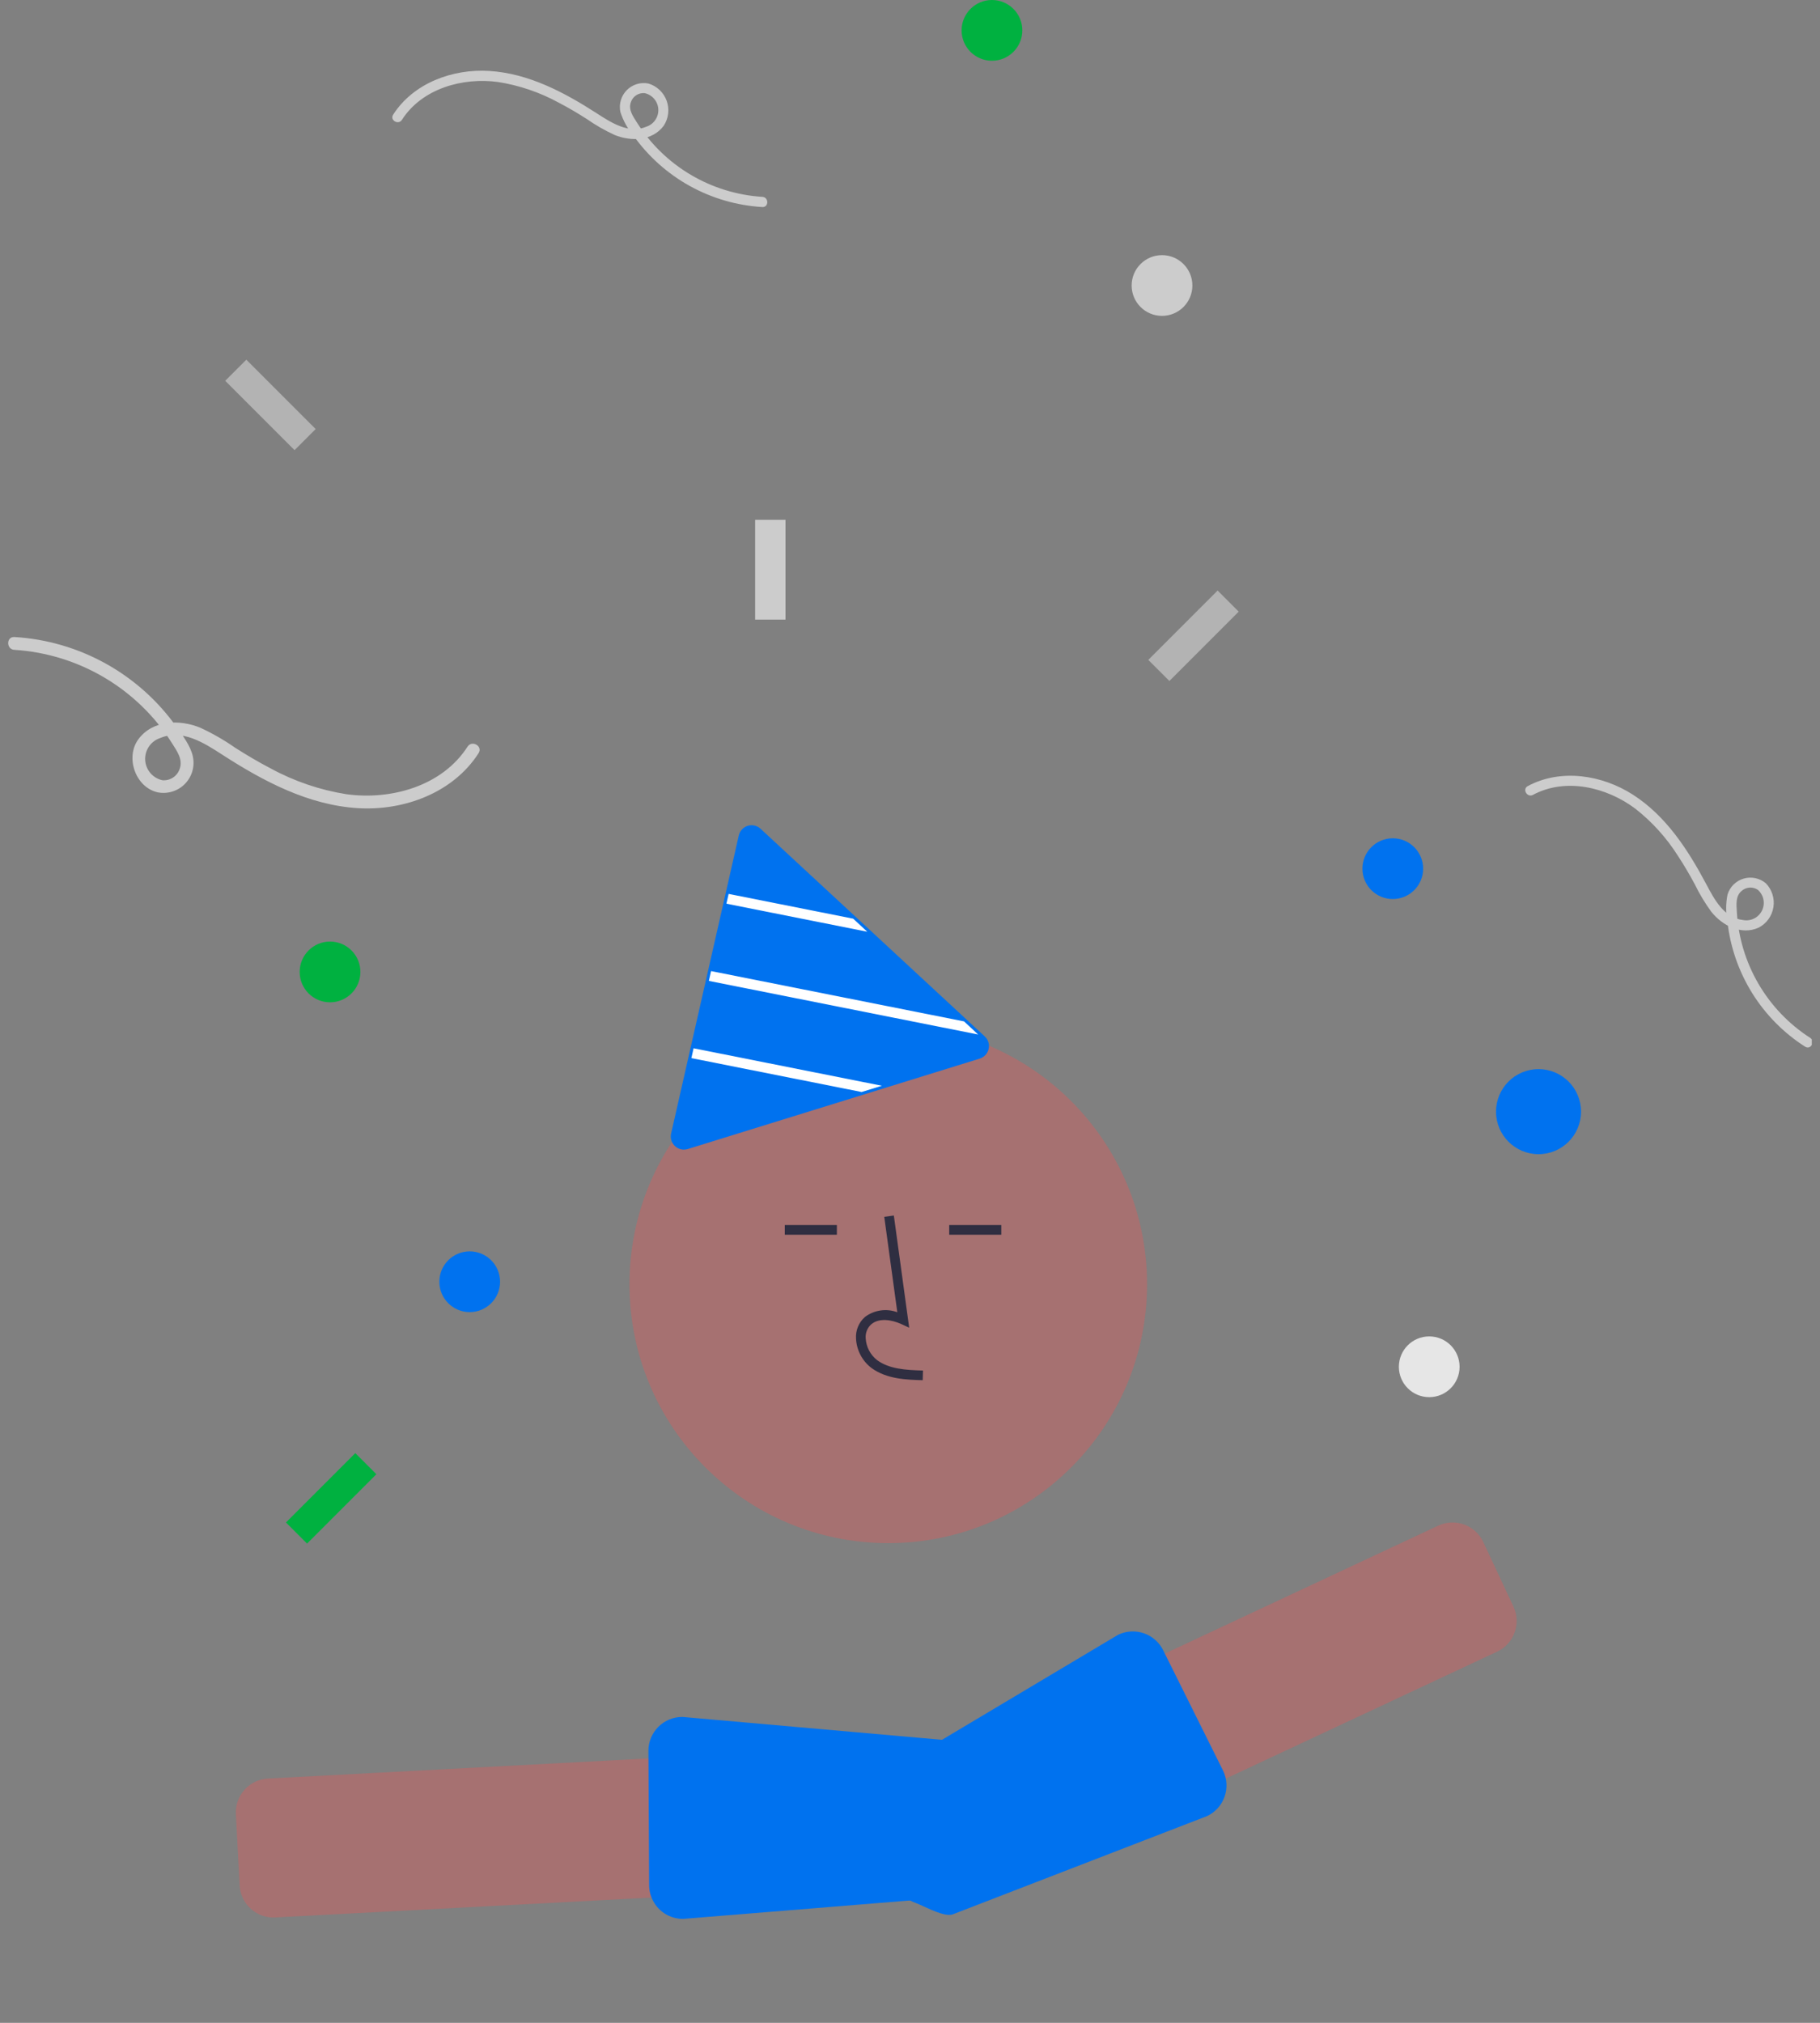 <svg width="198" height="220" viewBox="0 0 198 220" fill="none" xmlns="http://www.w3.org/2000/svg">
<rect x="0" y="0" width="198" height="220" fill="#808080" stroke="none"/>
<g clip-path="url(#clip0_1_11766)">
<path d="M96.635 167.828C112.185 167.828 124.79 155.223 124.79 139.673C124.79 124.124 112.185 111.519 96.635 111.519C81.086 111.519 68.481 124.124 68.481 139.673C68.481 155.223 81.086 167.828 96.635 167.828Z" fill="#FF4D4F" fill-opacity="0.3"/>
<path d="M28.158 208.183C27.562 207.897 27.053 207.456 26.686 206.906C26.319 206.356 26.106 205.717 26.071 205.056L25.661 197.303C25.611 196.328 25.949 195.372 26.602 194.647C27.255 193.921 28.169 193.484 29.144 193.431L93.768 190.017C94.743 189.967 95.698 190.305 96.424 190.958C97.15 191.611 97.587 192.525 97.639 193.5L98.049 201.254C98.1 202.229 97.761 203.184 97.108 203.91C96.455 204.636 95.541 205.073 94.566 205.125L29.942 208.539C29.327 208.573 28.714 208.45 28.158 208.183Z" fill="#FF4D4F" fill-opacity="0.3"/>
<path d="M72.705 208.334C72.076 208.03 71.547 207.554 71.178 206.961C70.808 206.368 70.615 205.683 70.62 204.985L70.543 190.386C70.546 189.902 70.645 189.424 70.834 188.978C71.022 188.533 71.297 188.129 71.642 187.789C71.987 187.45 72.395 187.181 72.844 187C73.292 186.818 73.772 186.727 74.256 186.731L103.737 189.33C104.518 189.335 105.503 190.544 106.295 191.514C106.543 191.819 106.758 192.082 106.915 192.241C106.983 192.311 107.049 192.384 107.111 192.458C107.674 193.129 107.979 193.979 107.971 194.855L107.907 202.619C107.898 203.595 107.501 204.528 106.805 205.212C106.109 205.897 105.17 206.277 104.194 206.27L74.294 208.697C73.744 208.695 73.201 208.571 72.705 208.334Z" fill="#0072EF"/>
<path d="M100.382 150.109L100.412 149.057C98.454 149.002 96.728 148.879 95.432 147.932C95.064 147.648 94.762 147.289 94.546 146.877C94.33 146.466 94.205 146.014 94.179 145.55C94.156 145.266 94.199 144.982 94.304 144.718C94.409 144.453 94.574 144.217 94.785 144.027C95.646 143.3 97.031 143.535 98.041 143.998L98.911 144.398L97.242 132.198L96.2 132.341L97.62 142.718C97.038 142.502 96.412 142.436 95.799 142.524C95.185 142.612 94.603 142.853 94.106 143.224C93.772 143.515 93.51 143.881 93.34 144.291C93.17 144.7 93.098 145.144 93.128 145.587C93.158 146.21 93.325 146.819 93.616 147.371C93.907 147.923 94.315 148.404 94.811 148.782C96.477 149.999 98.642 150.06 100.382 150.109Z" fill="#2F2E41"/>
<path d="M91.045 133.235H85.379V134.288H91.045V133.235Z" fill="#2F2E41"/>
<path d="M108.932 133.235H103.266V134.288H108.932V133.235Z" fill="#2F2E41"/>
<path d="M97.85 193.344L156.468 165.926C157.353 165.513 158.365 165.468 159.283 165.801C160.201 166.134 160.949 166.817 161.364 167.701L164.653 174.734C165.066 175.619 165.111 176.631 164.778 177.549C164.445 178.467 163.762 179.215 162.878 179.63L104.26 207.048C103.375 207.461 102.363 207.506 101.445 207.173C100.527 206.84 99.779 206.157 99.364 205.273L96.075 198.24C95.869 197.802 95.752 197.328 95.73 196.845C95.709 196.362 95.783 195.879 95.95 195.425C96.08 195.065 96.265 194.727 96.499 194.424C96.856 193.961 97.32 193.591 97.85 193.344Z" fill="#FF4D4F" fill-opacity="0.3"/>
<path d="M95.839 193.176L121.646 177.793C122.526 177.371 123.537 177.315 124.458 177.637C125.379 177.959 126.135 178.634 126.56 179.512L133.068 192.588C133.278 193.025 133.4 193.5 133.426 193.984C133.453 194.469 133.383 194.954 133.221 195.411C133.059 195.869 132.808 196.29 132.483 196.65C132.158 197.011 131.765 197.303 131.326 197.511L103.758 208.16C103.036 208.507 101.618 207.857 100.48 207.335C100.122 207.171 99.814 207.03 99.603 206.956C99.51 206.924 99.42 206.887 99.331 206.848C98.53 206.495 97.882 205.866 97.502 205.077L94.137 198.08C93.841 197.463 93.722 196.776 93.794 196.095C93.865 195.415 94.124 194.767 94.543 194.226C94.887 193.779 95.331 193.42 95.839 193.176Z" fill="#0072EF"/>
<path d="M74.398 125.03C74.021 125.029 73.66 124.879 73.394 124.612C73.128 124.346 72.978 123.985 72.977 123.608C72.975 123.496 72.988 123.385 73.014 123.276L80.373 90.862C80.429 90.617 80.548 90.392 80.718 90.209C80.888 90.025 81.103 89.889 81.342 89.814C81.581 89.74 81.836 89.73 82.08 89.785C82.324 89.84 82.55 89.958 82.734 90.127L107.131 112.719C107.315 112.889 107.45 113.105 107.525 113.344C107.599 113.583 107.609 113.837 107.554 114.081C107.499 114.326 107.381 114.551 107.212 114.735C107.042 114.92 106.828 115.056 106.589 115.131L74.826 124.966C74.687 125.008 74.543 125.03 74.398 125.03Z" fill="#0072EF"/>
<path d="M94.352 101.334L79.027 98.284L79.269 97.22L92.817 99.914L94.352 101.334Z" fill="white"/>
<path d="M106.417 112.513L77.117 106.682L77.358 105.613L104.881 111.086L106.417 112.513Z" fill="white"/>
<path d="M95.936 118.085L93.737 118.765L75.215 115.079L75.456 114.01L95.936 118.085Z" fill="white"/>
<path d="M167.379 125.526C169.933 125.526 172.003 123.455 172.003 120.901C172.003 118.347 169.933 116.276 167.379 116.276C164.824 116.276 162.754 118.347 162.754 120.901C162.754 123.455 164.824 125.526 167.379 125.526Z" fill="#0072EF"/>
<path d="M107.917 6.607C109.741 6.607 111.22 5.128 111.22 3.303C111.22 1.479 109.741 0 107.917 0C106.092 0 104.613 1.479 104.613 3.303C104.613 5.128 106.092 6.607 107.917 6.607Z" fill="#00B140"/>
<path d="M35.905 109.009C37.729 109.009 39.208 107.53 39.208 105.706C39.208 103.881 37.729 102.402 35.905 102.402C34.081 102.402 32.602 103.881 32.602 105.706C32.602 107.53 34.081 109.009 35.905 109.009Z" fill="#00B140"/>
<path d="M151.522 97.778C153.346 97.778 154.825 96.299 154.825 94.475C154.825 92.65 153.346 91.171 151.522 91.171C149.698 91.171 148.219 92.65 148.219 94.475C148.219 96.299 149.698 97.778 151.522 97.778Z" fill="#0072EF"/>
<path d="M51.1 142.703C52.925 142.703 54.404 141.224 54.404 139.399C54.404 137.575 52.925 136.096 51.1 136.096C49.276 136.096 47.797 137.575 47.797 139.399C47.797 141.224 49.276 142.703 51.1 142.703Z" fill="#0072EF"/>
<path d="M155.487 151.952C157.311 151.952 158.79 150.473 158.79 148.649C158.79 146.824 157.311 145.345 155.487 145.345C153.663 145.345 152.184 146.824 152.184 148.649C152.184 150.473 153.663 151.952 155.487 151.952Z" fill="#E6E6E6"/>
<path d="M126.417 34.354C128.241 34.354 129.72 32.875 129.72 31.051C129.72 29.227 128.241 27.748 126.417 27.748C124.592 27.748 123.113 29.227 123.113 31.051C123.113 32.875 124.592 34.354 126.417 34.354Z" fill="#CCCCCC"/>
<path d="M1.562 70.675C5.021 70.893 8.379 71.928 11.361 73.694C14.343 75.46 16.864 77.908 18.717 80.837C19.236 81.667 19.914 82.579 19.555 83.601C19.43 83.993 19.175 84.331 18.833 84.559C18.491 84.788 18.081 84.894 17.672 84.859C17.16 84.749 16.7 84.474 16.36 84.076C16.021 83.678 15.822 83.18 15.794 82.658C15.766 82.136 15.911 81.619 16.206 81.187C16.5 80.756 16.929 80.433 17.426 80.269C19.825 79.246 22.245 80.827 24.199 82.089C28.652 84.965 33.549 87.566 38.944 87.894C43.936 88.197 49.289 86.24 52.066 81.911C52.552 81.153 51.346 80.453 50.862 81.207C48.108 85.5 42.542 87.042 37.701 86.379C34.817 85.923 32.032 84.978 29.466 83.583C28.136 82.892 26.846 82.127 25.582 81.323C24.379 80.483 23.104 79.752 21.771 79.138C19.549 78.225 16.608 78.297 15.056 80.398C13.608 82.359 14.727 85.622 17.149 86.173C17.68 86.278 18.229 86.249 18.747 86.09C19.264 85.93 19.734 85.645 20.113 85.259C20.493 84.873 20.772 84.399 20.923 83.879C21.075 83.359 21.095 82.81 20.982 82.281C20.741 81.126 19.871 79.996 19.198 79.053C17.177 76.209 14.543 73.854 11.491 72.163C8.438 70.472 5.046 69.487 1.562 69.281C0.666 69.237 0.668 70.631 1.562 70.675L1.562 70.675Z" fill="#CCCCCC"/>
<path d="M196.928 112.872C194.611 111.38 192.68 109.36 191.293 106.977C189.907 104.595 189.105 101.918 188.953 99.165C188.914 98.387 188.797 97.491 189.443 96.921C189.682 96.697 189.99 96.561 190.316 96.535C190.642 96.509 190.967 96.594 191.239 96.777C191.551 97.052 191.764 97.421 191.846 97.829C191.927 98.237 191.872 98.66 191.689 99.033C191.506 99.407 191.205 99.71 190.833 99.895C190.461 100.081 190.038 100.139 189.63 100.06C187.567 99.841 186.499 97.805 185.632 96.171C183.654 92.447 181.261 88.743 177.641 86.424C174.292 84.278 169.815 83.562 166.209 85.493C165.578 85.83 166.144 86.784 166.772 86.448C170.349 84.534 174.813 85.621 177.917 87.958C179.744 89.392 181.311 91.128 182.552 93.091C183.209 94.087 183.808 95.118 184.374 96.167C184.884 97.216 185.486 98.218 186.174 99.161C187.363 100.656 189.433 101.747 191.326 100.889C191.747 100.671 192.112 100.357 192.391 99.973C192.669 99.588 192.854 99.144 192.931 98.675C193.007 98.207 192.973 97.727 192.83 97.274C192.688 96.821 192.442 96.408 192.111 96.067C191.783 95.788 191.39 95.595 190.969 95.506C190.548 95.416 190.111 95.432 189.698 95.553C189.284 95.674 188.907 95.895 188.6 96.197C188.294 96.499 188.067 96.873 187.94 97.285C187.745 98.252 187.741 99.249 187.927 100.218C188.229 102.977 189.146 105.633 190.61 107.99C192.074 110.348 194.049 112.347 196.388 113.84C196.994 114.219 197.532 113.249 196.928 112.872L196.928 112.872Z" fill="#CCCCCC"/>
<path d="M82.938 21.409C80.186 21.236 77.516 20.413 75.144 19.008C72.772 17.604 70.767 15.657 69.294 13.327C68.88 12.667 68.341 11.941 68.627 11.129C68.727 10.817 68.929 10.548 69.201 10.367C69.473 10.185 69.799 10.101 70.125 10.128C70.532 10.216 70.898 10.434 71.168 10.751C71.438 11.067 71.596 11.464 71.618 11.879C71.64 12.294 71.525 12.705 71.291 13.048C71.056 13.392 70.716 13.649 70.321 13.779C68.413 14.593 66.488 13.335 64.933 12.331C61.392 10.044 57.497 7.975 53.206 7.715C49.236 7.474 44.978 9.03 42.77 12.473C42.383 13.076 43.343 13.632 43.727 13.033C45.917 9.618 50.345 8.392 54.194 8.92C56.488 9.282 58.704 10.034 60.744 11.143C61.802 11.692 62.828 12.301 63.834 12.941C64.79 13.609 65.805 14.19 66.864 14.678C68.631 15.404 70.971 15.348 72.205 13.676C72.467 13.28 72.632 12.828 72.689 12.357C72.745 11.886 72.689 11.407 72.528 10.961C72.366 10.515 72.102 10.112 71.757 9.786C71.412 9.46 70.995 9.219 70.541 9.083C70.118 9 69.682 9.022 69.27 9.149C68.859 9.276 68.485 9.503 68.183 9.81C67.881 10.117 67.659 10.494 67.539 10.908C67.418 11.321 67.402 11.758 67.492 12.179C67.793 13.119 68.275 13.991 68.911 14.746C70.519 17.008 72.614 18.881 75.041 20.226C77.469 21.571 80.167 22.354 82.938 22.518C83.651 22.553 83.649 21.444 82.938 21.409L82.938 21.409Z" fill="#CCCCCC"/>
<path d="M85.456 56.534H82.152V67.387H85.456V56.534Z" fill="#CCCCCC"/>
<path d="M32.044 48.959L34.34 46.663L26.797 39.12L24.501 41.416L32.044 48.959Z" fill="#B3B3B3"/>
<path d="M124.923 71.769L127.219 74.064L134.762 66.521L132.466 64.226L124.923 71.769Z" fill="#B3B3B3"/>
<path d="M31.11 165.583L33.406 167.878L40.949 160.335L38.654 158.04L31.11 165.583Z" fill="#00B140"/>
</g>
<defs>
<clipPath id="clip0_1_11766">
<rect width="196.216" height="220" fill="white" transform="translate(0.891)"/>
</clipPath>
</defs>
</svg>
